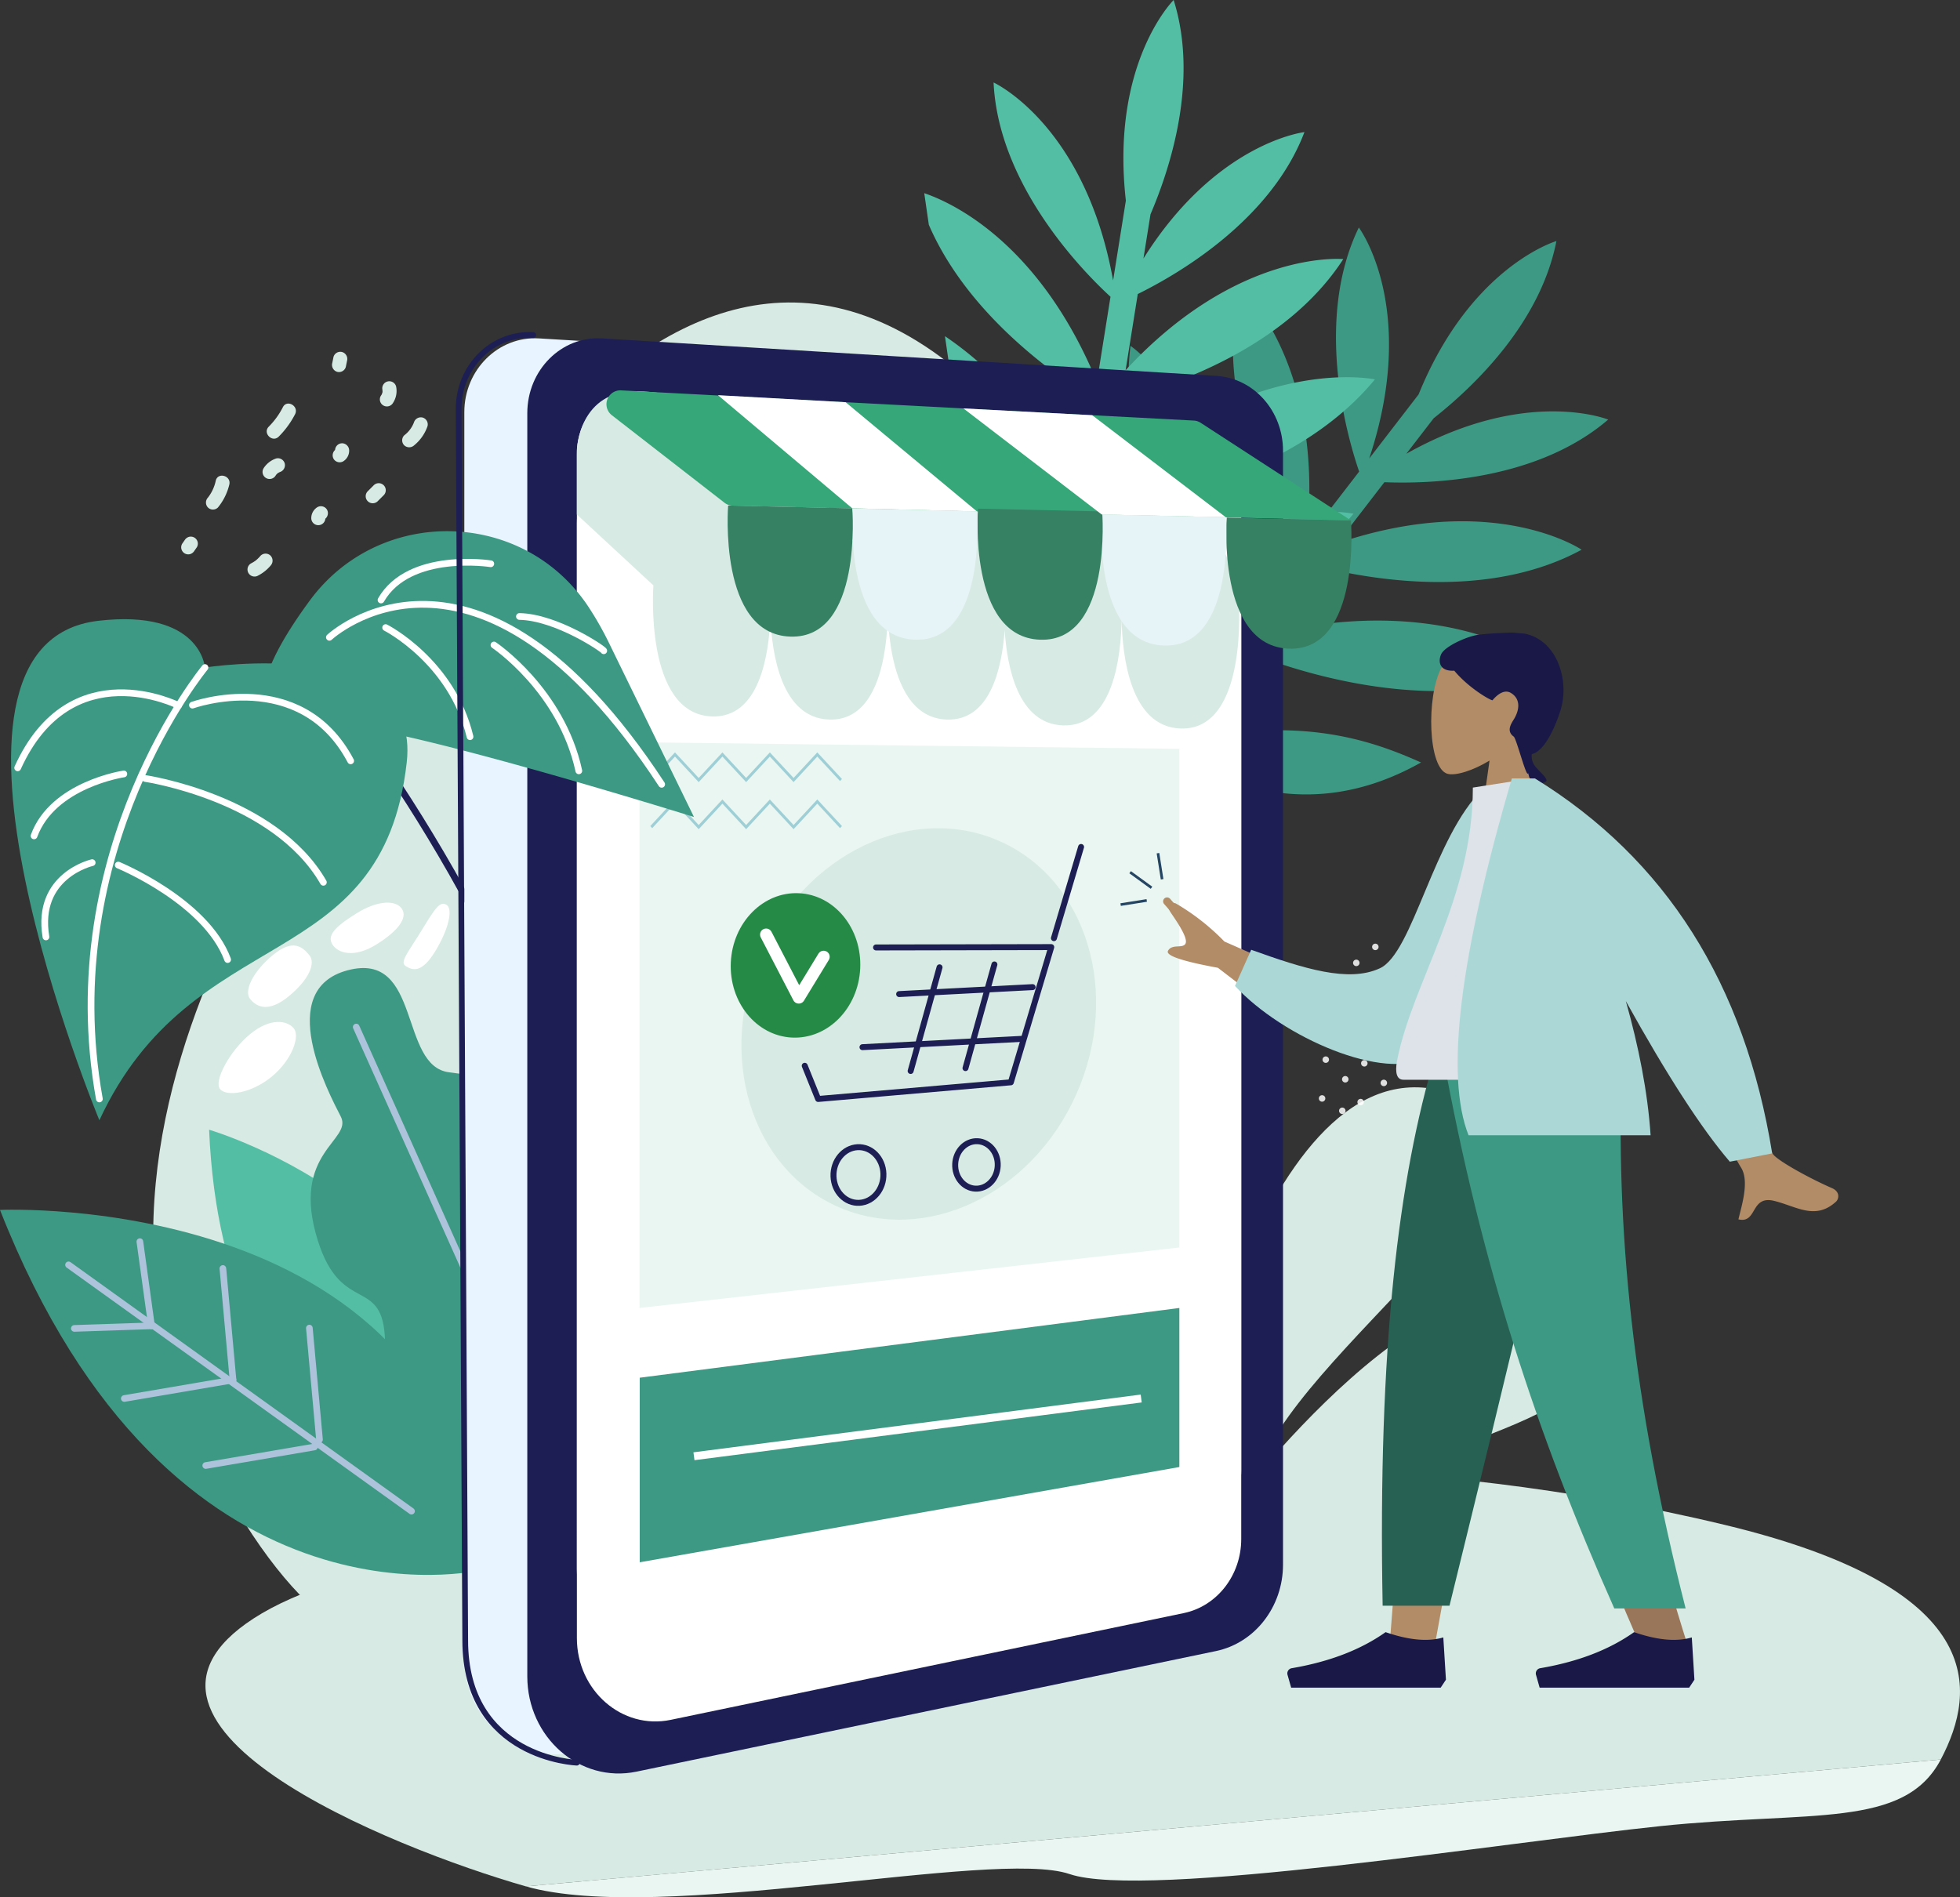 <svg xmlns="http://www.w3.org/2000/svg" width="741.47" height="717.848" viewBox="0 0 741.47 717.848"><rect x="0" y="0" width="741.47" height="717.848" fill="#333333" stroke="none"/><defs><style>.a{fill:#d7eae3;}.b,.k{fill:#fff;}.c{fill:#eaf6f1;}.d{fill:#54bea5;}.aa,.e{fill:#3d9983;}.ad,.f,.g,.h,.p,.q,.r,.s,.u,.v{fill:none;}.f{stroke:#adc3db;stroke-width:2.513px;}.f,.g,.h,.p,.r,.s,.u,.v{stroke-linecap:round;}.f,.g,.h,.p,.q,.r,.s,.u,.v{stroke-linejoin:round;}.g,.p,.q,.u{stroke:#fff;}.g{stroke-width:2.608px;}.h,.s,.v{stroke:#1d1e54;}.h,.p{stroke-width:2.545px;}.i{fill:#e8f4ff;}.j{fill:#1d1e54;}.k{opacity:0.84;}.l{fill:#36a778;}.m{fill:#368064;}.n{fill:#e6f3f7;}.o{fill:#9fcfd6;}.q,.r{stroke-width:3px;}.r{stroke:#b28b67;}.s{stroke-width:2.254px;}.t{fill:#268a47;}.u{stroke-width:4.584px;}.v{stroke-width:2.163px;}.w{fill:#b28b67;}.aa,.ab,.ac,.w,.x,.y,.z{fill-rule:evenodd;}.x{fill:#191847;}.y{fill:#997659;}.z{fill:#276153;}.ab{fill:#abd8d7;}.ac{fill:#dde3e9;}.ad{stroke:#264563;}</style></defs><g transform="translate(-1116 -98.468)"><path class="a" d="M1023.864,341.633s-134.891,150.634-67.31,284.093,117.233,60.81,194.513,29.611c83.129-33.559,179.942-69.369,108.16-157.117s111.03-166.721-12.488-276.642S1023.864,341.633,1023.864,341.633Z" transform="translate(236.352 21.099)"/><g transform="translate(1198.68 439.99)"><path class="b" d="M1330.242,542.762c-7.7,6.344-13.847,17.774-11.373,20.779s11.844,1.658,19.547-4.686,10.821-15.281,8.346-18.286S1337.945,536.418,1330.242,542.762Z" transform="translate(-1318.313 -493.013)"/><path class="b" d="M1283.819,496.529c8.463-5.286,11.731-10.1,9.668-13.4s-8.8-3.623-17.264,1.665-11.131,8.456-9.069,11.758S1275.357,501.815,1283.819,496.529Z" transform="translate(-1224.075 -480.722)"/><path class="b" d="M1320.128,504.934c-7.7,6.343-11.1,13.684-8.625,16.689s6.922,5.255,14.625-1.089,10.234-12.516,7.76-15.521S1327.831,498.59,1320.128,504.934Z" transform="translate(-1299.543 -485.137)"/><path class="b" d="M1290.157,530.921c7.991-5.975,12.265-12.43,10.53-14.75s-5.373-3.843-13.364,2.132-11.293,11.376-9.558,13.7S1282.166,536.9,1290.157,530.921Z" transform="translate(-1239.565 -487.87)"/><path class="b" d="M1256.313,499.269c5.2-8.515,6.776-16.095,4.3-17.605s-4.177,1.072-9.38,9.587-8.5,12.109-6.031,13.619S1251.111,507.783,1256.313,499.269Z" transform="translate(-1174.364 -480.837)"/></g><path class="a" d="M738.868,726.291s30.877-171.659,101.321-155.615-41.839,88.35-65.817,137.746S738.009,730.706,738.868,726.291Z" transform="translate(820.33 -59.758)"/><path class="a" d="M695.244,752.562s83.037-111.743,127.7-75.257S761.653,725.6,726.97,752.4,693.063,755.413,695.244,752.562Z" transform="translate(884.619 -81.238)"/><path class="a" d="M638.579,911.232c-50.507-14.451-169.588-62.141-99.813-103.315s334.805-53.189,334.805-53.189,95.994-9.743,218.526,19.723c99.511,23.93,95.637,62.453,81.769,88.78" transform="translate(676.337 -99.045)"/><path class="c" d="M1061.924,893.2c-13.868,26.326-49.022,19.256-106.1,25.2s-194.865,27.923-223.5,18.137S577.145,955.648,526.637,941.2" transform="translate(788.279 -129.01)"/><path class="d" d="M1330.036,722.928s-84.957-8.106-90.212-132.9C1239.824,590.033,1358.2,624.888,1330.036,722.928Z" transform="translate(-44.717 -64.127)"/><path class="e" d="M1228.945,628.617s174.6-8.052,182.2,136.225c0,0-117.487,28.416-182.2-136.225" transform="translate(-112.945 -72.367)"/><line class="f" x1="129.738" y1="93.197" transform="translate(1141.93 577.028)"/><line class="f" x1="29.195" y2="0.978" transform="translate(1144.114 600.101)"/><line class="f" x1="41.118" y2="7.016" transform="translate(1163.025 620.585)"/><line class="f" x2="4.398" y2="31.855" transform="translate(1168.911 568.246)"/><line class="f" x2="3.83" y2="42.178" transform="translate(1200.313 578.408)"/><line class="f" x2="3.83" y2="42.178" transform="translate(1233.032 600.958)"/><path class="g" d="M1366.749,750.8" transform="translate(-176.857 -98.534)"/><path class="g" d="M933.069,576.1" transform="translate(597.686 -61.146)"/><line class="f" x1="41.118" y2="7.016" transform="translate(1193.831 645.94)"/><path class="e" d="M1263.33,708.106s24.38-68.774,9.538-86.334c-9.858-11.665-30.766,2.611-25.739-23.282,6.939-35.745-22.3-44.636-41.468-46.826s-10.426-45.975-38.419-38.632-7.35,46.242-2.675,55.361-19.183,13.444-8.7,46.875c8.973,28.622,24.781,13.13,25.451,38.115s-11.02,29.159,15.158,44.236C1221.716,712.157,1263.33,708.106,1263.33,708.106Z" transform="translate(80.351 -47.47)"/><line class="f" x2="70.652" y2="157.699" transform="translate(1250.76 487.053)"/><path class="h" d="M1180.946,383.082s83.721,106.812,91.926,201.62" transform="translate(63.057 -19.835)"/><path class="e" d="M687.494,241.282s41.062,28.139,40.8,106.85l28.034-36.384c-10.613-13.947-43.616-61.874-37.421-111.24,0,0,41.063,28.139,40.8,106.85L781.4,279.214c-8.3-14.185-31.526-59.039-21.166-101.221,0,0,32.51,28.323,25.278,95.885L805.4,248.069c-4-11.606-17.471-56.575-.121-92.348,0,0,22.824,30.447,3.929,87.4l18.68-24.242c19.739-48.6,52.139-58.03,52.139-58.03-6.069,31.082-31.28,55.082-46.427,67.038l-10.352,13.435c45.333-25.511,76.363-12.923,76.363-12.923-27.148,23.3-67.858,24.372-84.66,23.691l-17.813,23.117c59.264-20.079,92.42,2.426,92.42,2.426-35.327,19.235-80.209,11.2-99.228,6.41L770.642,309.6c72-17.068,107.677,13.738,107.677,13.738-43.093,17.344-93.682,1.328-113.384-6.332l-25.71,33.367c44.816-10.625,72.755.259,89.581,7.758-22.76,12.834-46.208,15.557-70.382,7.639a222.345,222.345,0,0,1-24.905-7.99l-10.057,13.052-14.241,2.062,15.694-20.369C714.3,338.575,681.3,290.648,687.494,241.282Z" transform="translate(824.768 28.824)"/><path class="d" d="M849.545,283.217l7.243-45.357a217.321,217.321,0,0,1-44.534-27.068l-5.413-37.387c15.827,10.691,34.483,28.707,50.822,58.982l5.6-35.085c-12.592-7.6-47.429-31.083-62.527-66.05L799.006,119.3c9.685,3.261,43.319,18.06,65.321,71.355l5.138-32.174c-9.058-8.284-42.379-41.352-44.23-81.067,0,0,34.6,15.841,45.214,74.905l4.827-30.221c-5.882-52.127,18.075-75.89,18.075-75.89,9.519,30.2-1.16,63.334-8.754,81.074l-2.675,16.748c27.634-44.071,60.909-47.839,60.909-47.839-12.713,33.443-47.967,53.833-63.052,61.262l-4.6,28.819c42.468-45.955,82.346-42.028,82.346-42.028-21.842,33.776-65.108,48.166-84.105,53.042l-5.086,31.849c55.091-49.393,101.155-39.379,101.155-39.379-29.569,35.826-81.661,45.927-102.629,48.612l-6.642,41.6c55.091-49.393,101.155-39.379,101.155-39.379C931.8,276.408,879.707,286.51,858.74,289.195l-5.815,36.414-10.39,1.5,6.136-38.423a218.778,218.778,0,0,1-27.281-14.8l-5.13-35.43C827.395,249.128,838.957,263.6,849.545,283.217Z" transform="translate(666.64 52.263)"/><path class="i" d="M914.844,744.142l219.219-45.016c14.737-3.027,25.367-16.548,25.367-32.268V251c0-14.815-11.042-27.057-25.172-27.908l-232.476-14c-15.327-.923-28.241,11.838-28.241,27.908V708.568C873.542,731.39,893.448,748.536,914.844,744.142Z" transform="translate(418.112 17.413)"/><path class="j" d="M884.534,751.37l219.219-45.625c14.737-3.067,25.368-16.771,25.368-32.7V251.564c0-15.015-11.042-27.422-25.172-28.285L871.472,209.086c-15.327-.936-28.24,12-28.24,28.285V715.315C843.232,738.446,863.138,755.823,884.534,751.37Z" transform="translate(472.245 17.413)"/><path class="b" d="M898.8,744.235l194.13-40.4c12.626-2.628,21.732-14.369,21.732-28.018V303.963c0-12.8-9.416-23.384-21.465-24.12L887.417,267.28c-13.071-.8-24.082,10.231-24.082,24.119V713.273C863.335,733.137,880.429,748.06,898.8,744.235Z" transform="translate(470.899 4.957)"/><path class="b" d="M898.8,711.236l194.13-40.4c12.626-2.628,21.732-14.368,21.732-28.017V270.964c0-12.8-9.416-23.384-21.465-24.119L886.159,234.818c-13.07-.8-22.824,9.693-22.824,23.582V680.273C863.335,700.137,880.429,715.061,898.8,711.236Z" transform="translate(470.899 11.905)"/><path class="c" d="M893.12,617.557l204.237-22.878V406l-204.237-2.48Z" transform="translate(464.797 -24.21)"/><g transform="translate(1184.556 231.56)"><g transform="translate(83.587 24.792)"><path class="a" d="M1264.423,250.453a16.064,16.064,0,0,1-5.043,7.225,2.747,2.747,0,0,1-3.766,0,2.681,2.681,0,0,1,0-3.766,11.093,11.093,0,0,0,3.673-4.875,2.733,2.733,0,0,1,3.276-1.86,2.686,2.686,0,0,1,1.86,3.277Z" transform="translate(-1254.839 -247.08)"/></g><g transform="translate(57.295 34.624)"><path class="a" d="M1298.933,262.255a4.775,4.775,0,0,1-2.253,4.174,2.682,2.682,0,0,1-3.644-.956,2.725,2.725,0,0,1,.956-3.644,2.057,2.057,0,0,0,.179-.127l-.539.417a2.64,2.64,0,0,0,.31-.311l-.417.539a2.553,2.553,0,0,0,.283-.471l-.269.637a2.513,2.513,0,0,0,.15-.527c-.031.236-.064.472-.1.708a2.543,2.543,0,0,0,.012-.439,2.68,2.68,0,0,1,2.664-2.664,2.725,2.725,0,0,1,2.664,2.664Z" transform="translate(-1292.694 -259.589)"/></g><g transform="translate(30.763 40.269)"><path class="a" d="M1330.154,272.025c-.421.149.095-.028.089-.053,0,0-.391.2-.436.222-.115.064-.226.131-.336.2-.055.035-.109.071-.162.109q-.238.169.148-.12a4.452,4.452,0,0,0-.57.538c-.06.064-.382.505-.167.183s-.115.2-.126.215a2.664,2.664,0,1,1-4.6-2.689,9.044,9.044,0,0,1,4.744-3.744,2.679,2.679,0,0,1,3.277,1.86,2.731,2.731,0,0,1-1.86,3.277Z" transform="translate(-1323.624 -266.772)"/></g><g transform="translate(9.359 46.881)"><path class="a" d="M1359.124,278.508a21.613,21.613,0,0,1-4.32,8.724,2.679,2.679,0,0,1-3.766,0,2.727,2.727,0,0,1,0-3.766,15.706,15.706,0,0,0,2.95-6.374c.764-3.34,5.9-1.926,5.137,1.416Z" transform="translate(-1350.281 -275.184)"/></g><g transform="translate(0 69.944)"><path class="a" d="M1371.47,308.529l-.967,1.392a2.852,2.852,0,0,1-1.592,1.224,2.724,2.724,0,0,1-2.052-.269,2.687,2.687,0,0,1-1.225-1.592,2.641,2.641,0,0,1,.269-2.052l.967-1.392a2.85,2.85,0,0,1,1.592-1.224,2.717,2.717,0,0,1,2.052.269,2.687,2.687,0,0,1,1.225,1.592,2.641,2.641,0,0,1-.269,2.052Z" transform="translate(-1365.546 -304.527)"/></g><g transform="translate(57.065 0)"><path class="a" d="M1299.3,218.918q-.238,1.174-.475,2.349a2.68,2.68,0,0,1-3.276,1.86,2.73,2.73,0,0,1-1.86-3.277q.238-1.174.475-2.349a2.681,2.681,0,0,1,3.277-1.86,2.73,2.73,0,0,1,1.86,3.277Z" transform="translate(-1293.625 -215.537)"/></g><g transform="translate(25.105 76.38)"><path class="a" d="M1338.27,317.257a15.573,15.573,0,0,1-4.721,3.762,2.664,2.664,0,0,1-2.689-4.6c.36-.186.713-.382,1.056-.6.19-.119.373-.248.561-.373l.219-.157c-.146.116-.149.118-.007,0a13.652,13.652,0,0,0,1.814-1.8,2.674,2.674,0,0,1,3.766,0,2.733,2.733,0,0,1,0,3.766Z" transform="translate(-1329.572 -312.715)"/></g><g transform="translate(49.199 58.434)"><path class="a" d="M1302.934,294.4a4.89,4.89,0,0,1,2.308-4.151,2.684,2.684,0,0,1,3.644.955,2.724,2.724,0,0,1-.956,3.645,2.05,2.05,0,0,0-.18.125l.539-.417a2.539,2.539,0,0,0-.383.391l.417-.539a2.663,2.663,0,0,0-.271.477l.269-.636a2.555,2.555,0,0,0-.141.529c.031-.236.063-.472.095-.708a3.082,3.082,0,0,0-.015.329,2.663,2.663,0,1,1-5.327,0Z" transform="translate(-1302.934 -289.883)"/></g><g transform="translate(69.764 49.7)"><path class="a" d="M1275.819,281.889l2.351-2.351a2.664,2.664,0,0,1,3.766,3.767l-2.35,2.35a2.664,2.664,0,0,1-3.767-3.766Z" transform="translate(-1275.059 -278.771)"/></g><g transform="translate(75.127 11.157)"><path class="a" d="M1276.065,231.66a8.269,8.269,0,0,1-1.171,6.282,2.664,2.664,0,0,1-4.6-2.689,5.809,5.809,0,0,0,.435-.711c-.159.32.133-.425.16-.537a4.015,4.015,0,0,0,.084-.409q-.053.3-.031.016c0-.116-.09-.955-.013-.536a2.664,2.664,0,0,1,5.136-1.416Z" transform="translate(-1269.911 -229.733)"/></g><g transform="translate(32.342 19.609)"><path class="a" d="M1329.062,244.518a33.878,33.878,0,0,1-6.175,8.459c-2.424,2.431-6.191-1.335-3.767-3.767a29.164,29.164,0,0,0,5.343-7.381c1.564-3.052,6.162-.36,4.6,2.689Z" transform="translate(-1318.338 -240.487)"/></g></g><path class="k" d="M825.309,574.761a1.224,1.224,0,1,1-1.1-1.334A1.224,1.224,0,0,1,825.309,574.761Z" transform="translate(792.057 -60.572)"/><path class="k" d="M806.752,576.517a1.224,1.224,0,1,1-1.1-1.334A1.224,1.224,0,0,1,806.752,576.517Z" transform="translate(825.2 -60.948)"/><path class="k" d="M814.148,565.529a1.224,1.224,0,1,1-1.1-1.334A1.224,1.224,0,0,1,814.148,565.529Z" transform="translate(811.992 -58.596)"/><path class="k" d="M795.591,567.286a1.224,1.224,0,1,1-1.1-1.334A1.224,1.224,0,0,1,795.591,567.286Z" transform="translate(845.134 -58.972)"/><path class="k" d="M823.541,556.083a1.224,1.224,0,1,1-1.1-1.334A1.224,1.224,0,0,1,823.541,556.083Z" transform="translate(795.215 -56.574)"/><path class="k" d="M804.984,557.84a1.224,1.224,0,1,1-1.1-1.334A1.224,1.224,0,0,1,804.984,557.84Z" transform="translate(828.357 -56.95)"/><path class="k" d="M812.38,546.852a1.224,1.224,0,1,1-1.1-1.334A1.224,1.224,0,0,1,812.38,546.852Z" transform="translate(815.149 -54.599)"/><path class="k" d="M803.216,539.162a1.224,1.224,0,1,1-1.1-1.334A1.224,1.224,0,0,1,803.216,539.162Z" transform="translate(831.515 -52.953)"/><path class="k" d="M810.612,528.174a1.224,1.224,0,1,1-1.1-1.334A1.224,1.224,0,0,1,810.612,528.174Z" transform="translate(818.307 -50.601)"/><path class="k" d="M801.448,520.484a1.224,1.224,0,1,1-1.1-1.334A1.224,1.224,0,0,1,801.448,520.484Z" transform="translate(834.673 -48.956)"/><path class="k" d="M808.844,509.5a1.224,1.224,0,1,1-1.1-1.334A1.224,1.224,0,0,1,808.844,509.5Z" transform="translate(821.465 -46.604)"/><path class="k" d="M799.68,501.807a1.224,1.224,0,1,1-1.1-1.334A1.224,1.224,0,0,1,799.68,501.807Z" transform="translate(837.83 -44.958)"/><path class="k" d="M767.577,580.226a1.224,1.224,0,1,1-1.1-1.334A1.224,1.224,0,0,1,767.577,580.226Z" transform="translate(895.167 -61.742)"/><path class="k" d="M756.415,570.994a1.224,1.224,0,1,1-1.1-1.334A1.224,1.224,0,0,1,756.415,570.994Z" transform="translate(915.101 -59.766)"/><path class="k" d="M746.958,582.177a1.224,1.224,0,1,1-1.1-1.334A1.224,1.224,0,0,1,746.958,582.177Z" transform="translate(931.992 -62.159)"/><path class="k" d="M815.585,580.71a1.224,1.224,0,1,1-1.1-1.334A1.224,1.224,0,0,1,815.585,580.71Z" transform="translate(809.425 -61.845)"/><path class="k" d="M769.014,595.407a1.224,1.224,0,1,1-1.1-1.334A1.224,1.224,0,0,1,769.014,595.407Z" transform="translate(892.6 -64.991)"/><path class="k" d="M776.409,584.419a1.224,1.224,0,1,1-1.1-1.334A1.223,1.223,0,0,1,776.409,584.419Z" transform="translate(879.392 -62.639)"/><path class="k" d="M757.852,586.175a1.224,1.224,0,1,1-1.1-1.334A1.224,1.224,0,0,1,757.852,586.175Z" transform="translate(912.534 -63.015)"/><path class="k" d="M748.395,597.358a1.224,1.224,0,1,1-1.1-1.334A1.224,1.224,0,0,1,748.395,597.358Z" transform="translate(929.424 -65.408)"/><g transform="translate(1363.01 279.481)"><path class="a" d="M997.064,322.6s3.771,49.413-22,48.53c-19.016-.651-22.021-27.341-22.29-41.287-.233,14.067-3.173,40.761-22.175,40.11-16.84-.576-21.123-21.573-22.071-36.057-1.041,14.49-5.455,34.411-21.9,33.848-25.769-.883-22.137-49.587-22.137-49.587C879.631,264.725,990.923,259.05,997.064,322.6Z" transform="translate(-775.473 -276.508)"/><path class="a" d="M1033.634,320.021c32.778-33.839,63.381-44.784,88.472,2.234,0,0,3.771,49.412-22,48.53-18.008-.617-21.658-24.586-22.222-38.969-.527,14.48-4.111,38.409-22.114,37.792C1030,368.726,1033.634,320.021,1033.634,320.021Z" transform="translate(-1033.458 -279.552)"/></g><path class="a" d="M1124.456,308,1095.5,281.174V256.716s.691-22.809,23.144-22.162,37.708,10.382,37.708,10.382l8,49.355-11.819,27.059Z" transform="translate(238.73 11.956)"/><path class="l" d="M1035.347,246.392l56.837,36.925L858.316,277.74a5.254,5.254,0,0,1-3.1-1.1L812.594,243.52a5.254,5.254,0,0,1,3.5-9.4l216.666,11.427A5.239,5.239,0,0,1,1035.347,246.392Z" transform="translate(534.868 12.046)"/><path class="m" d="M857.44,296.426s4.012,49.413-23.408,48.53-23.556-49.588-23.556-49.588Z" transform="translate(769.612 -1.063)"/><path class="n" d="M917.638,294.929s4.012,49.413-23.408,48.53-23.556-49.587-23.556-49.587Z" transform="translate(662.099 -0.743)"/><path class="m" d="M977.167,292.119s4.012,49.412-23.408,48.53S930.2,291.062,930.2,291.062Z" transform="translate(555.782 -0.141)"/><path class="n" d="M1037.418,292.119s4.012,49.412-23.408,48.53-23.556-49.587-23.556-49.587Z" transform="translate(448.175 -0.141)"/><path class="m" d="M1097.44,290.622s4.012,49.413-23.408,48.53-23.556-49.587-23.556-49.587Z" transform="translate(340.977 0.179)"/><path class="b" d="M1088.524,280.428l-49.7-41.328-48.293-2.662,50.819,42.813Z" transform="translate(397.069 11.549)"/><path class="b" d="M970.031,284l-50.554-38.617-48.729-2.57,52.319,40.13Z" transform="translate(609.707 10.184)"/><g transform="translate(1120.185 299.447)"><g transform="translate(215.871 -144.031)"><g transform="translate(25.948 227.729)"><path class="o" d="M80.151,238.976l-8.973-9.67-8.973,9.67-8.973-9.67-8.973,9.67-8.973-9.67-8.607,9.275-.732-.788,9.339-10.064,8.973,9.669,8.973-9.669,8.973,9.669,8.973-9.669,8.973,9.669,8.973-9.669,9.339,10.064-.732.788-8.607-9.275Z" transform="translate(-25.948 -227.729)"/></g><g transform="translate(25.948 245.537)"><path class="o" d="M80.151,256.784l-8.973-9.67-8.973,9.67-8.973-9.67-8.973,9.67-8.973-9.67-8.607,9.275-.732-.789,9.339-10.064,8.973,9.67,8.973-9.67,8.973,9.67,8.973-9.67,8.973,9.67,8.973-9.67L98.463,255.6l-.732.789-8.607-9.275Z" transform="translate(-25.948 -245.537)"/></g></g><path class="e" d="M1144.282,328.088c26.428-35.867,80.793-34.712,105.372,2.446a121.293,121.293,0,0,1,7.8,13.726l32.116,65.78s-119.722-37.413-139.406-35C1113.2,379.573,1126.945,351.617,1144.282,328.088Z" transform="translate(-1031.228 -301.91)"/><path class="e" d="M1338.013,362.563s81.838-13.028,76.326,35.9c-9.166,81.381-80.962,59.18-116.274,135.394,0,0-74.839-180.224-.493-188.964C1336.447,340.325,1338.013,362.563,1338.013,362.563Z" transform="translate(-1264.657 -310.977)"/><path class="p" d="M1405.207,367.542s-56.9,68.74-39.947,163.236" transform="translate(-1331.852 -315.957)"/><path class="p" d="M1291.982,384.821s40.931-14.747,59.86,21.08" transform="translate(-1223.37 -319.011)"/><path class="p" d="M1305.119,420.951s48.935,7.223,67.407,39.276" transform="translate(-1254.38 -327.387)"/><path class="p" d="M1351.2,462.64s33.207,13.63,41.388,35.746" transform="translate(-1310.659 -336.31)"/><path class="p" d="M1435.678,384.519s-40.815-20.711-60.866,23.571" transform="translate(-1372.309 -318.555)"/><path class="p" d="M1435.129,418.766s-26.842,3.939-33.972,23.438" transform="translate(-1392.466 -326.92)"/><path class="p" d="M1434.355,461.469s-21.358,4.809-17.492,28.1" transform="translate(-1403.669 -336.059)"/><path class="p" d="M1142.289,349.594s55.358-51.8,125.7,55.621" transform="translate(-1021.863 -309.443)"/><path class="p" d="M1234.535,348.318s25.057,12.716,31.92,41.277" transform="translate(-1092.831 -311.842)"/><path class="p" d="M1182.173,356.7s25.485,17.067,32.1,47.606" transform="translate(-999.49 -313.637)"/><path class="p" d="M1202.073,355.937c-.285-.741-17.986-12.712-31.9-12.97" transform="translate(-977.859 -310.697)"/><path class="p" d="M1266.063,317.433s-30.81-4.882-41.528,13.708" transform="translate(-1084.579 -305.108)"/></g><path class="e" d="M1097.263,675.838v60.176L893.12,772.06V702.225Z" transform="translate(464.891 -82.491)"/><line class="q" x1="169.198" y2="21.847" transform="translate(1378.523 627.601)"/><line class="r" x2="9.525" y2="10.841" transform="translate(1557.5 439.5)"/><ellipse class="a" cx="65.266" cy="75.631" rx="65.266" ry="75.631" transform="translate(1492.651 581.463) rotate(-156.131)"/><g transform="translate(1391.16 409.186)"><path class="s" d="M981.755,502.256l66.285-.135-15.287,51.158-72.9,6.31-5.074-12.565" transform="translate(-925.507 -454.498)"/><ellipse class="s" cx="8.051" cy="8.984" rx="8.051" ry="8.984" transform="translate(101.849 139.399) rotate(-177.26)"/><path class="s" d="M1035.561,609.455c.189,5.813,4.57,10.306,9.785,10.033s9.289-5.206,9.1-11.019-4.57-10.306-9.785-10.033S1035.372,603.642,1035.561,609.455Z" transform="translate(-995.409 -475.109)"/><line class="s" y1="34.508" x2="10.27" transform="translate(123.543 9.738)"/><ellipse class="t" cx="24.503" cy="27.34" rx="24.503" ry="27.34" transform="translate(48.949 83.023) rotate(-177.26)"/><path class="u" d="M1086.1,504.5l-9.4,15.416L1064.344,496.1" transform="translate(-1049.682 -453.21)"/><line class="s" x1="50.486" y2="2.635" transform="translate(64.988 62.765)"/><line class="s" x1="60.695" y2="3.168" transform="translate(51.117 82.32)"/><line class="s" x1="10.939" y2="39.222" transform="translate(90.087 54.189)"/><line class="s" x1="10.939" y2="39.222" transform="translate(69.334 55.273)"/></g><path class="v" d="M1227.832,747.633s-42.238-1.444-42.238-46.323L1183.1,235.392c0-16.07,12.914-28.831,28.24-27.908" transform="translate(106.402 17.756)"/><g transform="translate(1559 304)"><g transform="translate(-13)"><g transform="translate(111.424)"><g transform="translate(0 38)"><path class="w" d="M33.738,34.49c4.608-5.409,7.727-12.037,7.205-19.465C39.442-6.375,9.652-1.667,3.857,9.134s-5.106,38.2,2.383,40.13c2.987.77,9.349-1.116,15.825-5.019L18,73H42Z" transform="translate(0 0)"/></g><path class="x" d="M-54.685,27.685c3.163-.519,11.68-.875,13.251-.875,1,0,.1.077,4.315.36,12.454,2.257,17.346,17.66,13.835,28.967-1.38,4.443-5.489,15.448-10.892,16.66a6.365,6.365,0,0,0,.811,3.926c1.264,2.008,4.228,4.168,4.73,5.769.387,1.226-2.46,1.146-2.538,1.731-.113.838-1.9.6-3-.577a18.56,18.56,0,0,1-1.382-3.692C-36.1,82.314-39.947,66.929-41,66.166c-2.806-2.033-1.1-4.7,0-6.463,2.111-3.373,2.833-7.707-1.073-10.055-3.37-2.026-6.913,2.785-6.98,2.779-.926-.073-8.929-4.6-14.443-11.2-5.439.323-6.264-3.264-4.966-6.2S-59.056,28.4-54.685,27.685Z" transform="translate(72.221 7)"/></g><g transform="translate(57 194)"><path class="w" d="M199.153,0,162.522,126.227,145.293,221H128L145.262,0Z" transform="translate(-89.152)"/><path class="y" d="M150.259,0c-2.556,65.574-1.548,101.34-.976,107.3s3.82,45.858,25.95,115.7H157.247c-29.308-67-39.539-106.9-42.9-115.7S101.058,62.734,86.564,0Z" transform="translate(-23.796)"/><path class="z" d="M202.216,0q-14.292,65.153-49.439,208H127.484c-1.868-97.746,6.079-162.079,19.841-208Z" transform="translate(-91.429)"/><path class="aa" d="M155.027,0c-2.5,65.574,3.984,130.177,24.08,209.021H152.12C122.758,143.018,101.714,78.734,87.331,0Z" transform="translate(-28.435)"/><g transform="translate(94 218)"><path class="x" d="M60,37l-.992-16q-8.716,2.549-21.833-2-14.1,9.991-35.512,13.644h0A2,2,0,0,0,.076,35.161L1.448,40H58.016Z" transform="translate(0 -19)"/></g><g transform="translate(0 218)"><path class="x" d="M60,37l-.992-16q-8.716,2.549-21.833-2-14.1,9.991-35.512,13.644h0A2,2,0,0,0,.076,35.161L1.448,40H58.016Z" transform="translate(0 -19)"/></g></g><g transform="translate(11.759 89)"><path class="w" d="M59.666,77.617,23.431,61.7A85.831,85.831,0,0,0,5.043,47.282c-1.767-.563-4.787-.733-1.565,3.973s6.4,9.8,5.112,11.45-5.017-.171-6.49,2.511Q.625,67.9,20.959,71.633L48.1,92.439ZM206.157,82l-20.492,4.066q30.912,57.608,33.155,61.064c3.365,5.185.225,14.687-.934,19.691,7.275,1.694,4.406-9.256,13.612-6.97,8.4,2.087,15.528,7.442,23.363.22.963-.888,1.669-3.664-1.616-5.087-8.183-3.547-20.272-10.188-22.232-12.766Q227,136.944,206.157,82Z" transform="translate(-2 0)"/><path class="ab" d="M0,98.8l8.485,2.231C28.84,84.472,40.322,41.416,53.333,36.722c12.3-4.438,28.6,2.324,47.89,11.217l7.293-13.1c-16.386-21.165-53.5-41.082-69.953-33C12.254,14.751,1.767,68.176,0,98.8Z" transform="translate(136.583 103.757) rotate(175)"/><path class="ac" d="M169.25,114H92.739c-3.5,0-2.838-5.048-2.332-7.6,5.832-29.4,28.6-61.092,28.6-102.943L141.078,0C159.332,29.358,165.645,65.5,169.25,114Z" transform="translate(-3.584 0)"/><path class="ab" d="M90.633,84.233q23.4,42.2,39.331,60.767L146,141.859Q130.505,45.757,56.253,0H47.515Q17.8,101.305,31.129,135H100C98.912,118.563,95.418,101.181,90.633,84.233Z" transform="translate(82.664 0)"/></g></g></g><g transform="translate(572.052 -1908.285) rotate(-9)"><line class="ad" y1="10" transform="translate(605.5 2454.5)"/><line class="ad" y1="10" transform="translate(593.965 2459.964) rotate(-45)"/><line class="ad" y1="10" transform="translate(598.5 2471.5) rotate(90)"/></g></g></svg>